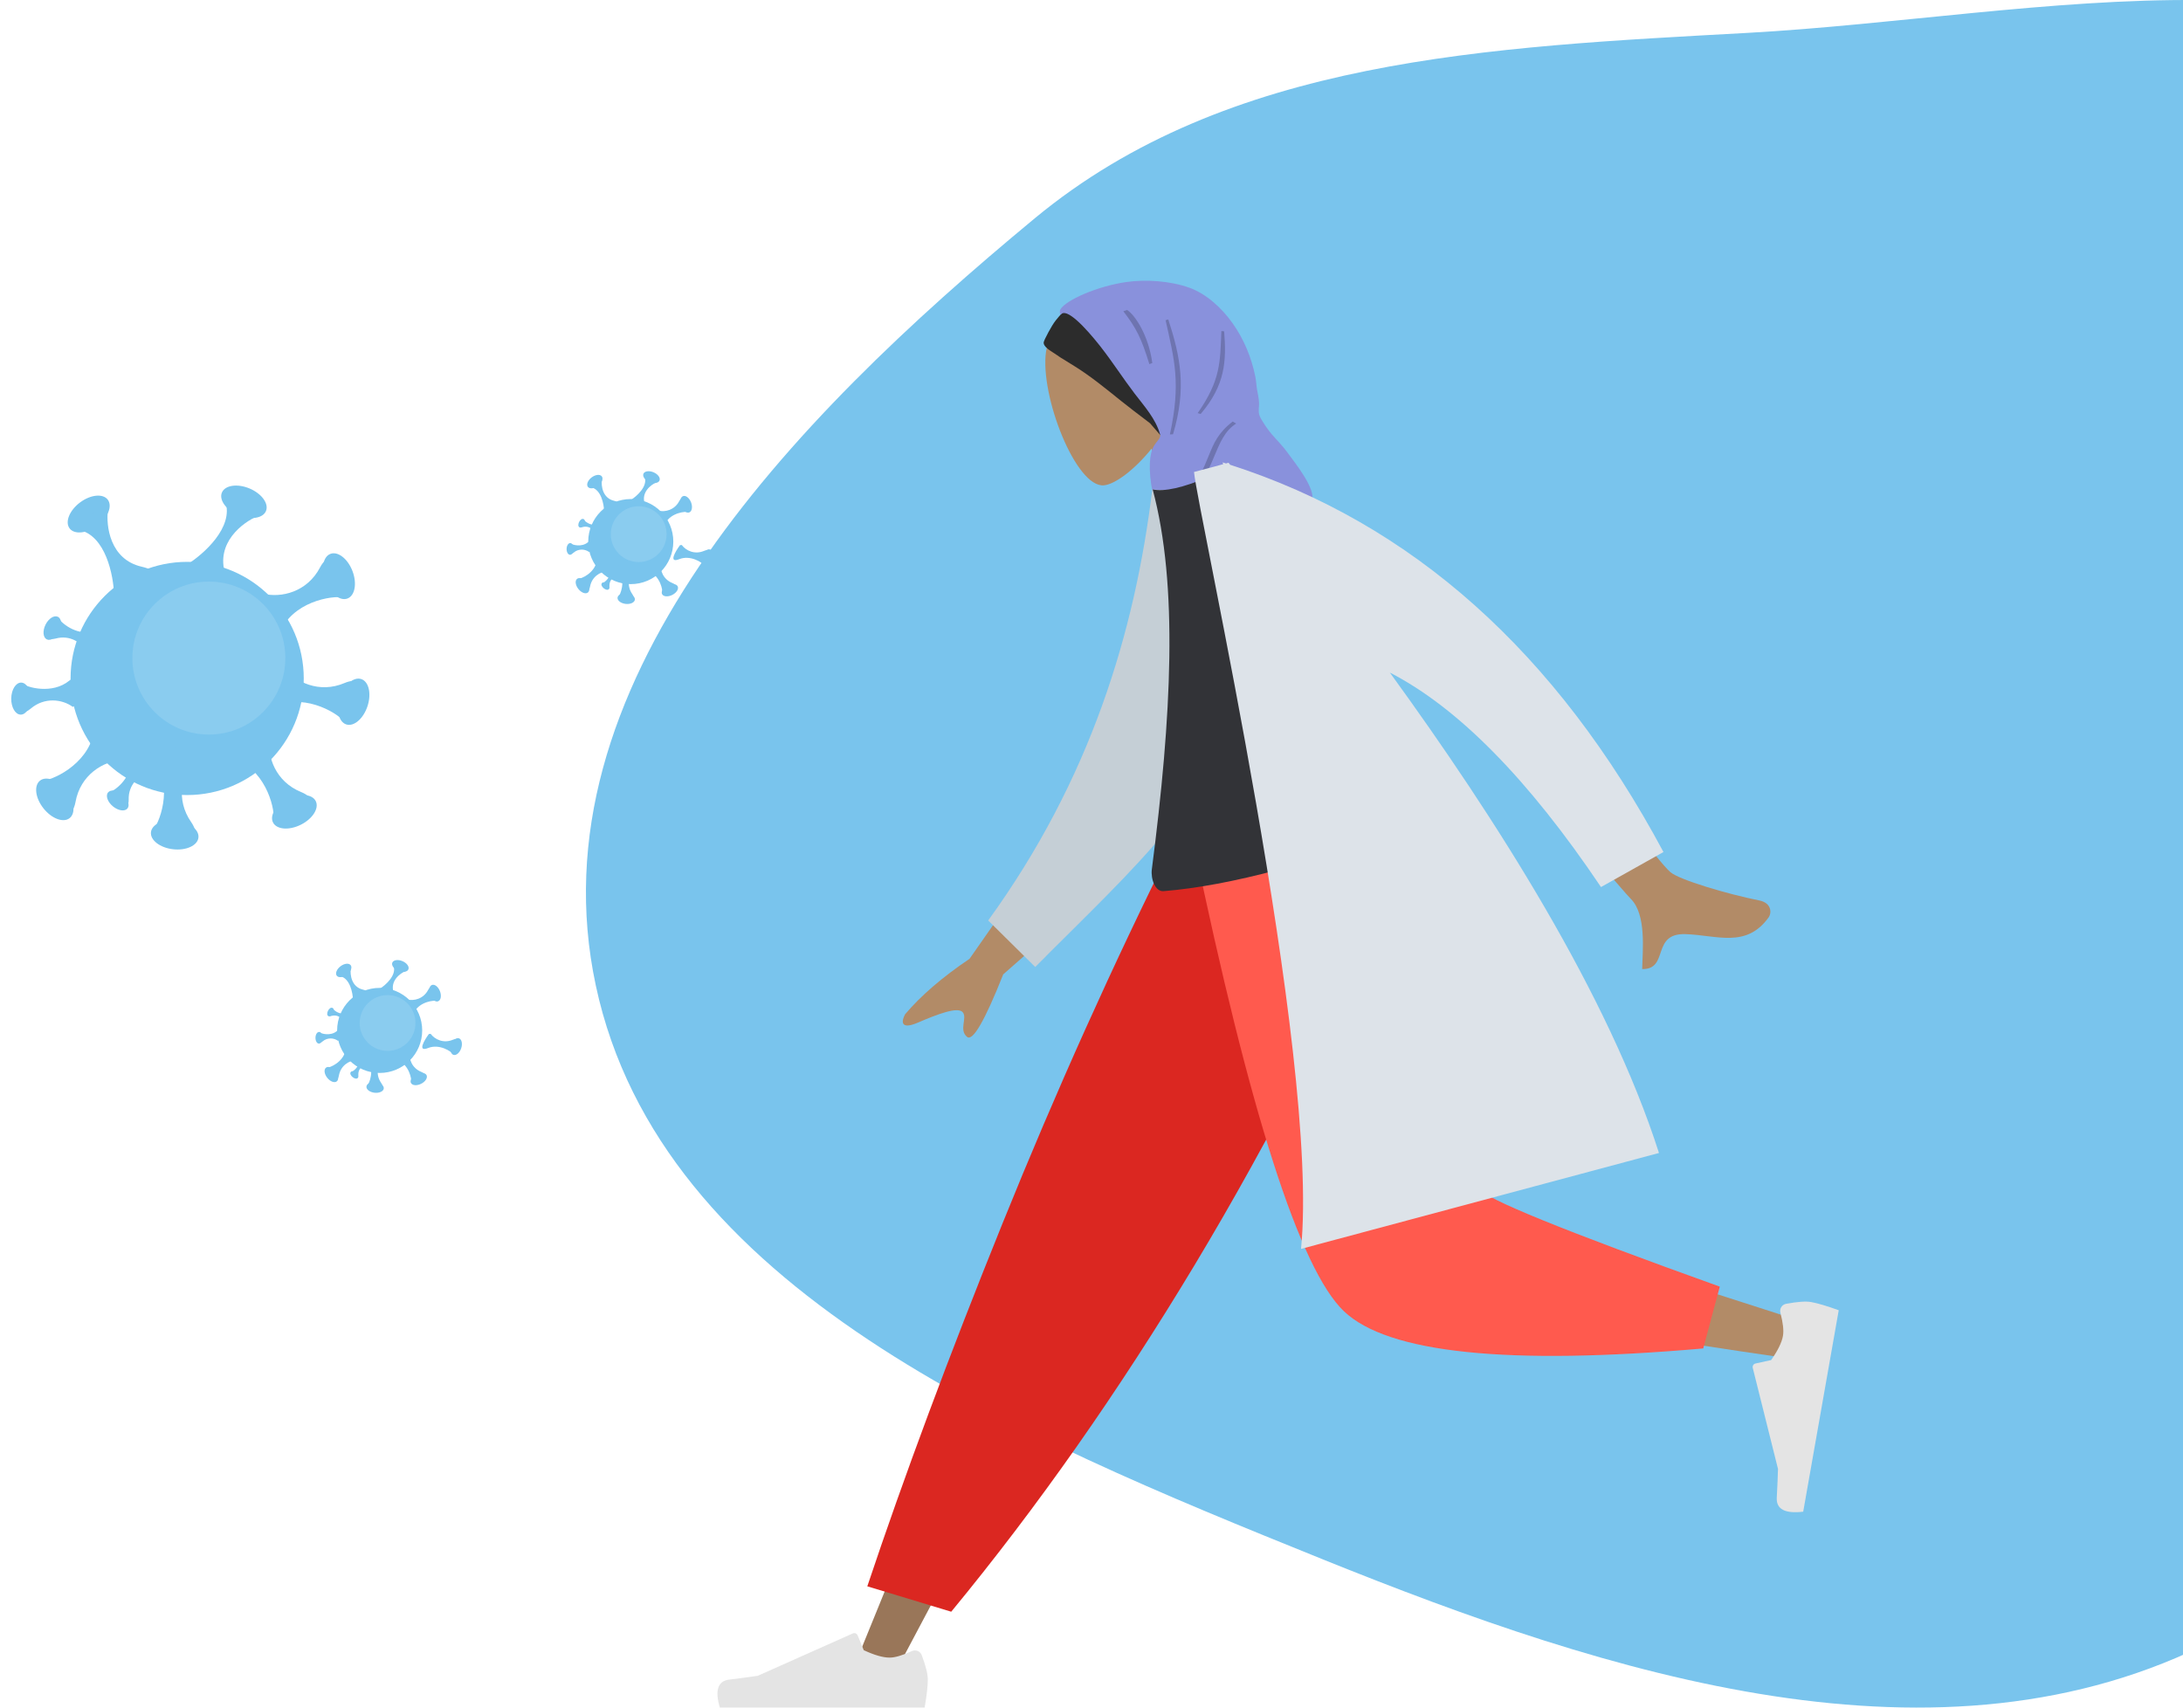 <svg width="652" height="510" viewBox="0 0 652 510" fill="none" xmlns="http://www.w3.org/2000/svg">
<path fill-rule="evenodd" clip-rule="evenodd" d="M521.924 9.822C609.232 5.007 712.235 -21.496 769.203 39.783C827.031 101.986 786.225 193.478 767.08 273.527C747.664 354.713 740.213 449.119 661.607 489.677C579.535 532.022 480.93 500.397 394.793 465.611C303.108 428.584 197.348 384.997 177.952 294.351C158.869 205.167 235.774 125.817 309.106 65.158C366.858 17.386 444.524 14.091 521.924 9.822Z" fill="#79C4ED"/>
<g clip-path="url(#clip0)">
<path fill-rule="evenodd" clip-rule="evenodd" d="M352.232 119.727C354.919 112.515 355.637 104.612 352.355 97.245C342.898 76.018 314.319 91.847 312.422 104.988C310.525 118.129 321.377 145.762 329.715 144.953C333.041 144.63 338.818 140.353 343.964 133.981L350.48 164.757L374.91 155.865L352.232 119.727Z" fill="#B28B67"/>
<path fill-rule="evenodd" clip-rule="evenodd" d="M315.289 95.734C315.727 95.197 316.641 94.066 317.141 93.595C317.259 93.482 317.987 92.424 318.016 92.423C318.852 92.403 321.343 92.546 321.82 93.279C321.871 93.329 321.919 93.376 321.965 93.416C322.472 93.86 322.959 94.326 323.436 94.805C324.482 95.855 325.469 96.992 326.43 98.126C328.3 100.336 330.069 102.649 331.774 104.993C333.509 107.379 335.14 109.838 336.842 112.249C339.29 115.718 341.997 118.986 344.437 122.456C345.995 124.671 347.269 127.023 348.016 129.616C348.025 129.647 348.035 129.677 348.043 129.709C348.047 129.722 348.05 129.735 348.053 129.748C348.165 130.148 348.265 130.553 348.351 130.964C348.423 131.316 348.496 131.67 348.565 132.025C346.926 130.476 345.442 128.654 343.951 126.953C343.806 126.787 343.663 126.618 343.521 126.447C343.127 126.136 342.729 125.829 342.328 125.525C339.804 123.607 337.276 121.701 334.801 119.713C330.349 116.139 325.888 112.458 321.056 109.446C319.63 108.557 318.187 107.695 316.769 106.791C315.962 106.277 315.165 105.745 314.38 105.194C313.819 104.801 311.546 103.543 311.724 102.226C311.815 101.552 314.152 97.129 315.289 95.734Z" fill="#2C2C2C"/>
<path fill-rule="evenodd" clip-rule="evenodd" d="M316.998 93.751C316.52 94.132 316.373 92.904 316.755 92.313C318.525 89.579 327.616 85.511 336.354 84.24C342.207 83.389 349.56 83.897 355.223 85.93C360.327 87.763 364.924 92.006 368.148 96.548C371.534 101.318 373.766 106.763 374.932 112.493C375.188 113.751 375.219 115.028 375.431 116.275C375.669 117.678 376.007 118.99 376.045 120.426C376.067 121.305 375.901 122.236 375.964 123.105C376.036 124.098 376.494 124.873 377.014 125.72C377.86 127.101 378.778 128.451 379.832 129.681C381.414 131.526 383.118 133.174 384.538 135.171C386.426 137.827 393.327 146.196 391.793 149.721L344.441 166.955C344.45 163.269 346.636 158.138 346.093 154.393C345.773 152.186 344.346 147.633 344.332 147.454C342.721 139.71 343.526 135.439 344.367 133.69C345.208 131.94 346.804 130.915 346.491 129.777C345.196 125.069 341.783 121.349 338.896 117.566C335.455 113.057 332.393 108.268 328.909 103.794C327.366 101.814 319.478 91.774 316.998 93.751Z" fill="#8991DC"/>
<path fill-rule="evenodd" clip-rule="evenodd" d="M335.515 92.97C339.363 97.986 340.847 100.87 343.281 108.751L344.157 108.432C343.134 100.532 339.175 94.184 336.616 92.57L335.515 92.97ZM364.792 98.873C364.403 108.158 364.621 113.478 357.707 123.393L358.608 123.635C365.929 115.05 366.346 107.836 365.614 98.954L364.792 98.873ZM348.129 95.632C350.789 107.643 352.731 114.349 349.42 129.751L350.351 129.702C354.481 115.838 352.523 106.462 348.934 95.41L348.129 95.632ZM369.217 126.509L368.183 125.899C359.519 132.521 362.91 138.449 352.924 149.336L354.18 149.585C363.345 141.209 362.392 130.745 369.217 126.509Z" fill="black" fill-opacity="0.2"/>
<path fill-rule="evenodd" clip-rule="evenodd" d="M408.181 251.256L327.69 385.821L267.345 499.585H254.348L355.456 251.256L408.181 251.256Z" fill="#997659"/>
<path fill-rule="evenodd" clip-rule="evenodd" d="M275.293 494.333C276.505 497.568 277.111 499.989 277.111 501.595C277.111 503.548 276.785 506.399 276.135 510.146C273.869 510.146 253.503 510.146 215.039 510.146C213.451 504.897 214.368 502.064 217.788 501.645C221.209 501.227 224.051 500.849 226.313 500.512L254.71 487.852C255.256 487.609 255.897 487.854 256.14 488.4C256.144 488.41 256.148 488.419 256.152 488.429L257.978 492.856C261.144 494.334 263.717 495.073 265.697 495.073C267.306 495.073 269.527 494.423 272.361 493.124L272.361 493.124C273.449 492.625 274.735 493.103 275.234 494.19C275.255 494.237 275.275 494.285 275.293 494.333Z" fill="#E4E4E4"/>
<path fill-rule="evenodd" clip-rule="evenodd" d="M284.105 481.368L259.039 473.785C270.021 440.955 283.481 404.826 299.419 365.4C315.357 325.973 332.474 287.925 350.77 251.256H421.565C401.224 297.64 379.66 339.787 356.873 377.695C334.085 415.603 309.83 450.161 284.105 481.368Z" fill="#DB2721"/>
<path fill-rule="evenodd" clip-rule="evenodd" d="M413.471 251.256C421.067 298.543 435.719 358.958 437.102 360.822C438.024 362.065 471.211 373.186 536.662 394.184L533.854 405.645C455.804 394.384 414.678 385.647 410.476 379.434C404.174 370.115 372.707 296.494 360.519 251.256H413.471Z" fill="#B28B67"/>
<path fill-rule="evenodd" clip-rule="evenodd" d="M513.655 384.276L508.709 402.736C450.332 407.856 414.563 404.156 401.402 391.637C388.241 379.118 373.242 332.324 356.404 251.256H423.911C434.579 317.64 440.544 352.225 441.804 355.012C443.064 357.799 467.014 367.553 513.655 384.276Z" fill="#FF5A4E"/>
<path fill-rule="evenodd" clip-rule="evenodd" d="M533.457 389.409C536.853 388.777 539.342 388.601 540.924 388.88C542.848 389.219 545.598 390.034 549.176 391.326C548.782 393.557 545.246 413.613 538.567 451.493C533.122 452.146 530.49 450.751 530.672 447.31C530.854 443.868 530.975 441.004 531.036 438.717L523.5 408.554C523.355 407.973 523.708 407.385 524.289 407.24C524.298 407.238 524.308 407.236 524.318 407.233L528.996 406.205C531.001 403.343 532.175 400.937 532.519 398.987C532.798 397.403 532.544 395.103 531.757 392.086L531.757 392.086C531.455 390.928 532.148 389.745 533.306 389.442C533.356 389.429 533.406 389.418 533.457 389.409Z" fill="#E4E4E4"/>
<path fill-rule="evenodd" clip-rule="evenodd" d="M314.124 251.239L289.564 286.378C281.491 291.813 275.081 297.327 270.335 302.918C269.364 304.676 268.55 307.84 274.243 305.385C279.935 302.93 286.033 300.602 287.521 302.301C289.01 304 286.287 307.58 288.838 309.686C290.538 311.09 294.136 304.867 299.631 291.018L327.501 266.51L314.124 251.239ZM454.573 201.248L436.692 208.91C468.164 246.508 484.953 266.353 487.059 268.445C491.798 273.153 490.585 283.89 490.471 289.432C498.588 289.57 493.086 278.668 503.389 278.994C512.793 279.292 521.569 283.328 528.287 273.933C529.112 272.778 529.241 269.69 525.43 268.932C515.933 267.044 501.589 262.777 498.927 260.501C495.298 257.397 480.513 237.646 454.573 201.248Z" fill="#B28B67"/>
<path fill-rule="evenodd" clip-rule="evenodd" d="M356.694 146.902L344.157 146.211C338.899 189.121 325.622 232.833 295.146 274.916L309.195 288.812C338.073 259.643 366.319 235.427 371.43 201.899C373.146 190.646 360.28 158.846 356.694 146.902Z" fill="#C5CFD6"/>
<path fill-rule="evenodd" clip-rule="evenodd" d="M425.477 245.272C393.394 257.588 367.409 264.551 347.522 266.159C345.059 266.359 343.643 262.559 344.024 259.621C349.944 213.871 351.941 174.801 344.272 146.18C347.801 146.902 353.31 145.676 360.799 142.501C389.613 166.392 408.293 197.658 425.477 245.272Z" fill="#323337"/>
<path fill-rule="evenodd" clip-rule="evenodd" d="M365.335 138.636L356.62 140.971C357.762 153.348 394.296 315.295 388.583 373.004L495.488 344.359C480.304 296.963 446.566 244.182 415.112 200.877C435.47 211.348 456.49 232.7 478.171 264.934L496.83 254.472C464.897 194.85 421.757 156.298 367.412 138.815C367.25 138.612 367.089 138.41 366.929 138.209L366.158 138.416C365.825 138.311 365.493 138.208 365.16 138.105L365.335 138.636Z" fill="#DDE3E9"/>
</g>
<circle cx="55.9" cy="202.632" r="34.823" fill="#79C4ED"/>
<ellipse cx="72.854" cy="149.873" rx="7.135" ry="4.32" transform="rotate(22.752 72.854 149.873)" fill="#79C4ED"/>
<path d="M76.847 154.193C72.439 156.07 64.357 162.153 67.29 171.474C70.222 180.795 60.919 174.398 55.9 170.034V168.594C60.788 165.539 69.908 157.492 67.29 149.742C64.672 141.992 72.57 149.48 76.847 154.193Z" fill="#79C4ED"/>
<ellipse cx="26.489" cy="153.528" rx="7.135" ry="4.32" transform="rotate(-36.86 26.489 153.528)" fill="#79C4ED"/>
<path d="M32.236 152.269C31.625 157.02 32.785 167.069 42.309 169.255C51.833 171.44 41.608 176.229 35.305 178.351L34.063 177.622C33.9 171.861 31.572 159.923 23.562 158.261C15.553 156.599 26.008 153.574 32.236 152.269Z" fill="#79C4ED"/>
<ellipse cx="101.236" cy="172.089" rx="7.135" ry="4.32" transform="rotate(69.045 101.236 172.089)" fill="#79C4ED"/>
<path d="M103.356 178.609C100.673 177.627 88.964 178.949 84.252 187.51C79.54 196.07 77.736 184.924 77.423 178.281L78.464 177.286C84.049 178.709 91.774 176.758 95.567 169.51C99.36 162.262 103.808 172.261 103.356 178.609Z" fill="#79C4ED"/>
<ellipse cx="16.372" cy="238.747" rx="7.135" ry="4.32" transform="rotate(-128.358 16.372 238.747)" fill="#79C4ED"/>
<path d="M12.4 233.159C15.254 233.293 26.031 228.529 27.967 218.951C29.903 209.374 34.958 219.47 37.243 225.715L36.548 226.976C30.793 227.289 24.006 231.461 22.554 239.511C21.102 247.562 13.867 239.352 12.4 233.159Z" fill="#79C4ED"/>
<ellipse cx="87.921" cy="242.452" rx="7.135" ry="4.32" transform="rotate(153.486 87.921 242.452)" fill="#79C4ED"/>
<path d="M81.638 245.193C82.355 242.427 79.904 230.902 70.928 227.041C61.951 223.181 72.87 220.306 79.451 219.351L80.542 220.29C79.668 225.987 82.358 233.486 89.939 236.559C97.52 239.633 87.999 245.028 81.638 245.193Z" fill="#79C4ED"/>
<ellipse cx="52.177" cy="249.353" rx="7.135" ry="4.32" transform="rotate(-173.435 52.177 249.353)" fill="#79C4ED"/>
<path d="M45.416 248.22C47.526 246.294 51.764 235.299 46.349 227.165C40.934 219.031 51.653 222.581 57.688 225.373L58.09 226.756C54.248 231.052 52.409 238.803 57.084 245.516C61.759 252.229 50.837 251.554 45.416 248.22Z" fill="#79C4ED"/>
<ellipse cx="105.652" cy="209.587" rx="7.135" ry="4.32" transform="rotate(108.409 105.652 209.587)" fill="#79C4ED"/>
<path d="M103.155 215.972C101.703 213.511 91.812 207.107 82.74 210.737C73.667 214.367 79.342 204.605 83.313 199.271L84.749 199.162C88.165 203.804 95.374 207.195 102.904 203.997C110.433 200.8 107.531 211.351 103.155 215.972Z" fill="#79C4ED"/>
<ellipse cx="35.169" cy="239.074" rx="3.758" ry="2.275" transform="rotate(-140.365 35.169 239.074)" fill="#79C4ED"/>
<path d="M32.51 236.631C33.995 236.388 39.025 232.753 38.973 227.606C38.921 222.46 42.631 227.107 44.493 230.074L44.273 230.8C41.342 231.592 38.303 234.485 38.437 238.791C38.571 243.098 33.944 239.661 32.51 236.631Z" fill="#79C4ED"/>
<ellipse cx="15.632" cy="187.588" rx="3.758" ry="2.275" transform="rotate(-63.731 15.632 187.588)" fill="#79C4ED"/>
<path d="M17.394 184.437C17.975 185.825 22.674 189.879 27.669 188.639C32.664 187.398 29 192.082 26.544 194.58L25.787 194.533C24.339 191.865 20.822 189.577 16.663 190.703C12.504 191.829 14.779 186.533 17.394 184.437Z" fill="#79C4ED"/>
<ellipse cx="6.252" cy="208.652" rx="4.783" ry="2.896" transform="rotate(-89.064 6.252 208.652)" fill="#79C4ED"/>
<path d="M6.564 204.066C7.988 205.348 15.602 207.452 20.673 203.304C25.743 199.157 24.079 206.541 22.614 210.752L21.718 211.11C18.599 208.83 13.306 208.112 9.135 211.673C4.964 215.233 4.696 207.902 6.564 204.066Z" fill="#79C4ED"/>
<circle cx="62.381" cy="196.544" r="22.845" fill="#B1DDF4" fill-opacity="0.3"/>
<circle cx="113.393" cy="307.754" r="12.704" fill="#79C4ED"/>
<ellipse cx="119.577" cy="288.507" rx="2.603" ry="1.576" transform="rotate(22.752 119.577 288.507)" fill="#79C4ED"/>
<path d="M121.034 290.083C119.426 290.768 116.478 292.987 117.548 296.387C118.617 299.788 115.223 297.454 113.393 295.862V295.337C115.176 294.222 118.503 291.287 117.548 288.46C116.592 285.632 119.474 288.364 121.034 290.083Z" fill="#79C4ED"/>
<ellipse cx="102.664" cy="289.841" rx="2.603" ry="1.576" transform="rotate(-36.86 102.664 289.841)" fill="#79C4ED"/>
<path d="M104.76 289.381C104.537 291.115 104.96 294.781 108.435 295.578C111.909 296.375 108.179 298.122 105.88 298.896L105.426 298.631C105.367 296.529 104.518 292.174 101.596 291.567C98.674 290.961 102.488 289.858 104.76 289.381Z" fill="#79C4ED"/>
<ellipse cx="129.932" cy="296.612" rx="2.603" ry="1.576" transform="rotate(69.045 129.932 296.612)" fill="#79C4ED"/>
<path d="M130.705 298.99C129.726 298.632 125.455 299.115 123.736 302.237C122.017 305.36 121.359 301.294 121.244 298.871L121.624 298.508C123.662 299.027 126.48 298.315 127.863 295.671C129.247 293.027 130.87 296.674 130.705 298.99Z" fill="#79C4ED"/>
<ellipse cx="98.973" cy="320.929" rx="2.603" ry="1.576" transform="rotate(-128.358 98.973 320.929)" fill="#79C4ED"/>
<path d="M97.524 318.891C98.565 318.94 102.497 317.202 103.203 313.708C103.909 310.214 105.753 313.897 106.587 316.175L106.333 316.635C104.234 316.749 101.758 318.271 101.228 321.208C100.699 324.145 98.059 321.15 97.524 318.891Z" fill="#79C4ED"/>
<ellipse cx="125.074" cy="322.281" rx="2.603" ry="1.576" transform="rotate(153.486 125.074 322.281)" fill="#79C4ED"/>
<path d="M122.782 323.281C123.043 322.272 122.149 318.067 118.875 316.659C115.6 315.251 119.583 314.202 121.984 313.853L122.382 314.196C122.063 316.274 123.044 319.01 125.81 320.131C128.576 321.252 125.103 323.221 122.782 323.281Z" fill="#79C4ED"/>
<ellipse cx="112.034" cy="324.798" rx="2.603" ry="1.576" transform="rotate(-173.435 112.034 324.798)" fill="#79C4ED"/>
<path d="M109.567 324.385C110.338 323.682 111.883 319.671 109.908 316.704C107.933 313.737 111.843 315.032 114.045 316.05L114.191 316.555C112.789 318.122 112.119 320.95 113.824 323.399C115.53 325.848 111.545 325.601 109.567 324.385Z" fill="#79C4ED"/>
<ellipse cx="136.254" cy="312.58" rx="2.603" ry="1.576" transform="rotate(108.409 136.254 312.58)" fill="#79C4ED"/>
<path d="M135.344 314.909C134.814 314.011 131.205 311.675 127.896 312.999C124.586 314.323 126.656 310.762 128.105 308.816L128.629 308.777C129.875 310.47 132.505 311.707 135.252 310.541C137.999 309.374 136.94 313.223 135.344 314.909Z" fill="#79C4ED"/>
<ellipse cx="105.83" cy="321.049" rx="1.371" ry="0.83" transform="rotate(-140.365 105.83 321.049)" fill="#79C4ED"/>
<path d="M104.86 320.157C105.402 320.069 107.237 318.742 107.218 316.865C107.199 314.988 108.552 316.683 109.231 317.765L109.151 318.03C108.082 318.319 106.973 319.374 107.022 320.945C107.071 322.516 105.383 321.263 104.86 320.157Z" fill="#79C4ED"/>
<ellipse cx="98.703" cy="302.266" rx="1.371" ry="0.83" transform="rotate(-63.731 98.703 302.266)" fill="#79C4ED"/>
<path d="M99.345 301.116C99.557 301.623 101.271 303.102 103.094 302.649C104.916 302.197 103.579 303.906 102.683 304.817L102.407 304.8C101.879 303.826 100.596 302.992 99.079 303.402C97.561 303.813 98.391 301.881 99.345 301.116Z" fill="#79C4ED"/>
<ellipse cx="95.281" cy="309.95" rx="1.745" ry="1.057" transform="rotate(-89.064 95.281 309.95)" fill="#79C4ED"/>
<path d="M95.394 308.277C95.914 308.745 98.692 309.512 100.541 307.999C102.391 306.486 101.784 309.18 101.25 310.716L100.923 310.847C99.785 310.015 97.854 309.754 96.332 311.052C94.811 312.351 94.713 309.677 95.394 308.277Z" fill="#79C4ED"/>
<circle cx="115.757" cy="305.533" r="8.334" fill="#B1DDF4" fill-opacity="0.3"/>
<circle cx="188.393" cy="161.754" r="12.704" fill="#79C4ED"/>
<ellipse cx="194.577" cy="142.507" rx="2.603" ry="1.576" transform="rotate(22.752 194.577 142.507)" fill="#79C4ED"/>
<path d="M196.034 144.083C194.426 144.768 191.478 146.987 192.548 150.387C193.617 153.788 190.223 151.454 188.393 149.862V149.337C190.176 148.222 193.503 145.287 192.548 142.46C191.592 139.632 194.474 142.364 196.034 144.083Z" fill="#79C4ED"/>
<ellipse cx="177.664" cy="143.841" rx="2.603" ry="1.576" transform="rotate(-36.86 177.664 143.841)" fill="#79C4ED"/>
<path d="M179.76 143.381C179.537 145.115 179.96 148.781 183.435 149.578C186.909 150.375 183.179 152.122 180.88 152.896L180.426 152.631C180.367 150.529 179.518 146.174 176.596 145.567C173.674 144.961 177.488 143.858 179.76 143.381Z" fill="#79C4ED"/>
<ellipse cx="204.932" cy="150.612" rx="2.603" ry="1.576" transform="rotate(69.045 204.932 150.612)" fill="#79C4ED"/>
<path d="M205.705 152.99C204.726 152.632 200.455 153.115 198.736 156.237C197.017 159.36 196.359 155.294 196.244 152.871L196.624 152.508C198.662 153.027 201.48 152.315 202.863 149.671C204.247 147.027 205.87 150.674 205.705 152.99Z" fill="#79C4ED"/>
<ellipse cx="173.973" cy="174.929" rx="2.603" ry="1.576" transform="rotate(-128.358 173.973 174.929)" fill="#79C4ED"/>
<path d="M172.524 172.891C173.565 172.94 177.497 171.202 178.203 167.708C178.909 164.214 180.753 167.897 181.587 170.175L181.333 170.635C179.234 170.749 176.758 172.271 176.228 175.208C175.699 178.145 173.059 175.15 172.524 172.891Z" fill="#79C4ED"/>
<ellipse cx="200.074" cy="176.281" rx="2.603" ry="1.576" transform="rotate(153.486 200.074 176.281)" fill="#79C4ED"/>
<path d="M197.782 177.281C198.043 176.272 197.149 172.067 193.875 170.659C190.6 169.251 194.583 168.202 196.984 167.853L197.382 168.196C197.063 170.274 198.044 173.01 200.81 174.131C203.576 175.252 200.103 177.221 197.782 177.281Z" fill="#79C4ED"/>
<ellipse cx="187.034" cy="178.798" rx="2.603" ry="1.576" transform="rotate(-173.435 187.034 178.798)" fill="#79C4ED"/>
<path d="M184.567 178.385C185.338 177.682 186.883 173.671 184.908 170.704C182.933 167.737 186.843 169.032 189.045 170.05L189.191 170.555C187.789 172.122 187.119 174.95 188.824 177.399C190.53 179.848 186.545 179.601 184.567 178.385Z" fill="#79C4ED"/>
<ellipse cx="211.254" cy="166.58" rx="2.603" ry="1.576" transform="rotate(108.409 211.254 166.58)" fill="#79C4ED"/>
<path d="M210.344 168.909C209.814 168.011 206.205 165.675 202.896 166.999C199.586 168.324 201.656 164.763 203.105 162.817L203.629 162.777C204.875 164.47 207.505 165.707 210.252 164.541C212.999 163.374 211.94 167.223 210.344 168.909Z" fill="#79C4ED"/>
<ellipse cx="180.83" cy="175.049" rx="1.371" ry="0.83" transform="rotate(-140.365 180.83 175.049)" fill="#79C4ED"/>
<path d="M179.86 174.157C180.402 174.069 182.237 172.742 182.218 170.865C182.199 168.988 183.552 170.683 184.231 171.765L184.151 172.03C183.082 172.319 181.973 173.374 182.022 174.945C182.071 176.516 180.383 175.263 179.86 174.157Z" fill="#79C4ED"/>
<ellipse cx="173.703" cy="156.266" rx="1.371" ry="0.83" transform="rotate(-63.731 173.703 156.266)" fill="#79C4ED"/>
<path d="M174.345 155.116C174.557 155.623 176.271 157.102 178.094 156.649C179.916 156.197 178.579 157.906 177.683 158.817L177.407 158.8C176.879 157.826 175.596 156.992 174.079 157.402C172.561 157.813 173.391 155.881 174.345 155.116Z" fill="#79C4ED"/>
<ellipse cx="170.281" cy="163.95" rx="1.745" ry="1.057" transform="rotate(-89.064 170.281 163.95)" fill="#79C4ED"/>
<path d="M170.394 162.277C170.914 162.745 173.692 163.512 175.541 161.999C177.391 160.486 176.784 163.18 176.25 164.716L175.923 164.847C174.785 164.015 172.854 163.754 171.332 165.052C169.811 166.351 169.713 163.677 170.394 162.277Z" fill="#79C4ED"/>
<circle cx="190.757" cy="159.533" r="8.334" fill="#B1DDF4" fill-opacity="0.3"/>
<defs>
<clipPath id="clip0">
<rect width="380" height="480" transform="matrix(-1 0 0 1 575 30)" fill="white"/>
</clipPath>
</defs>
</svg>
